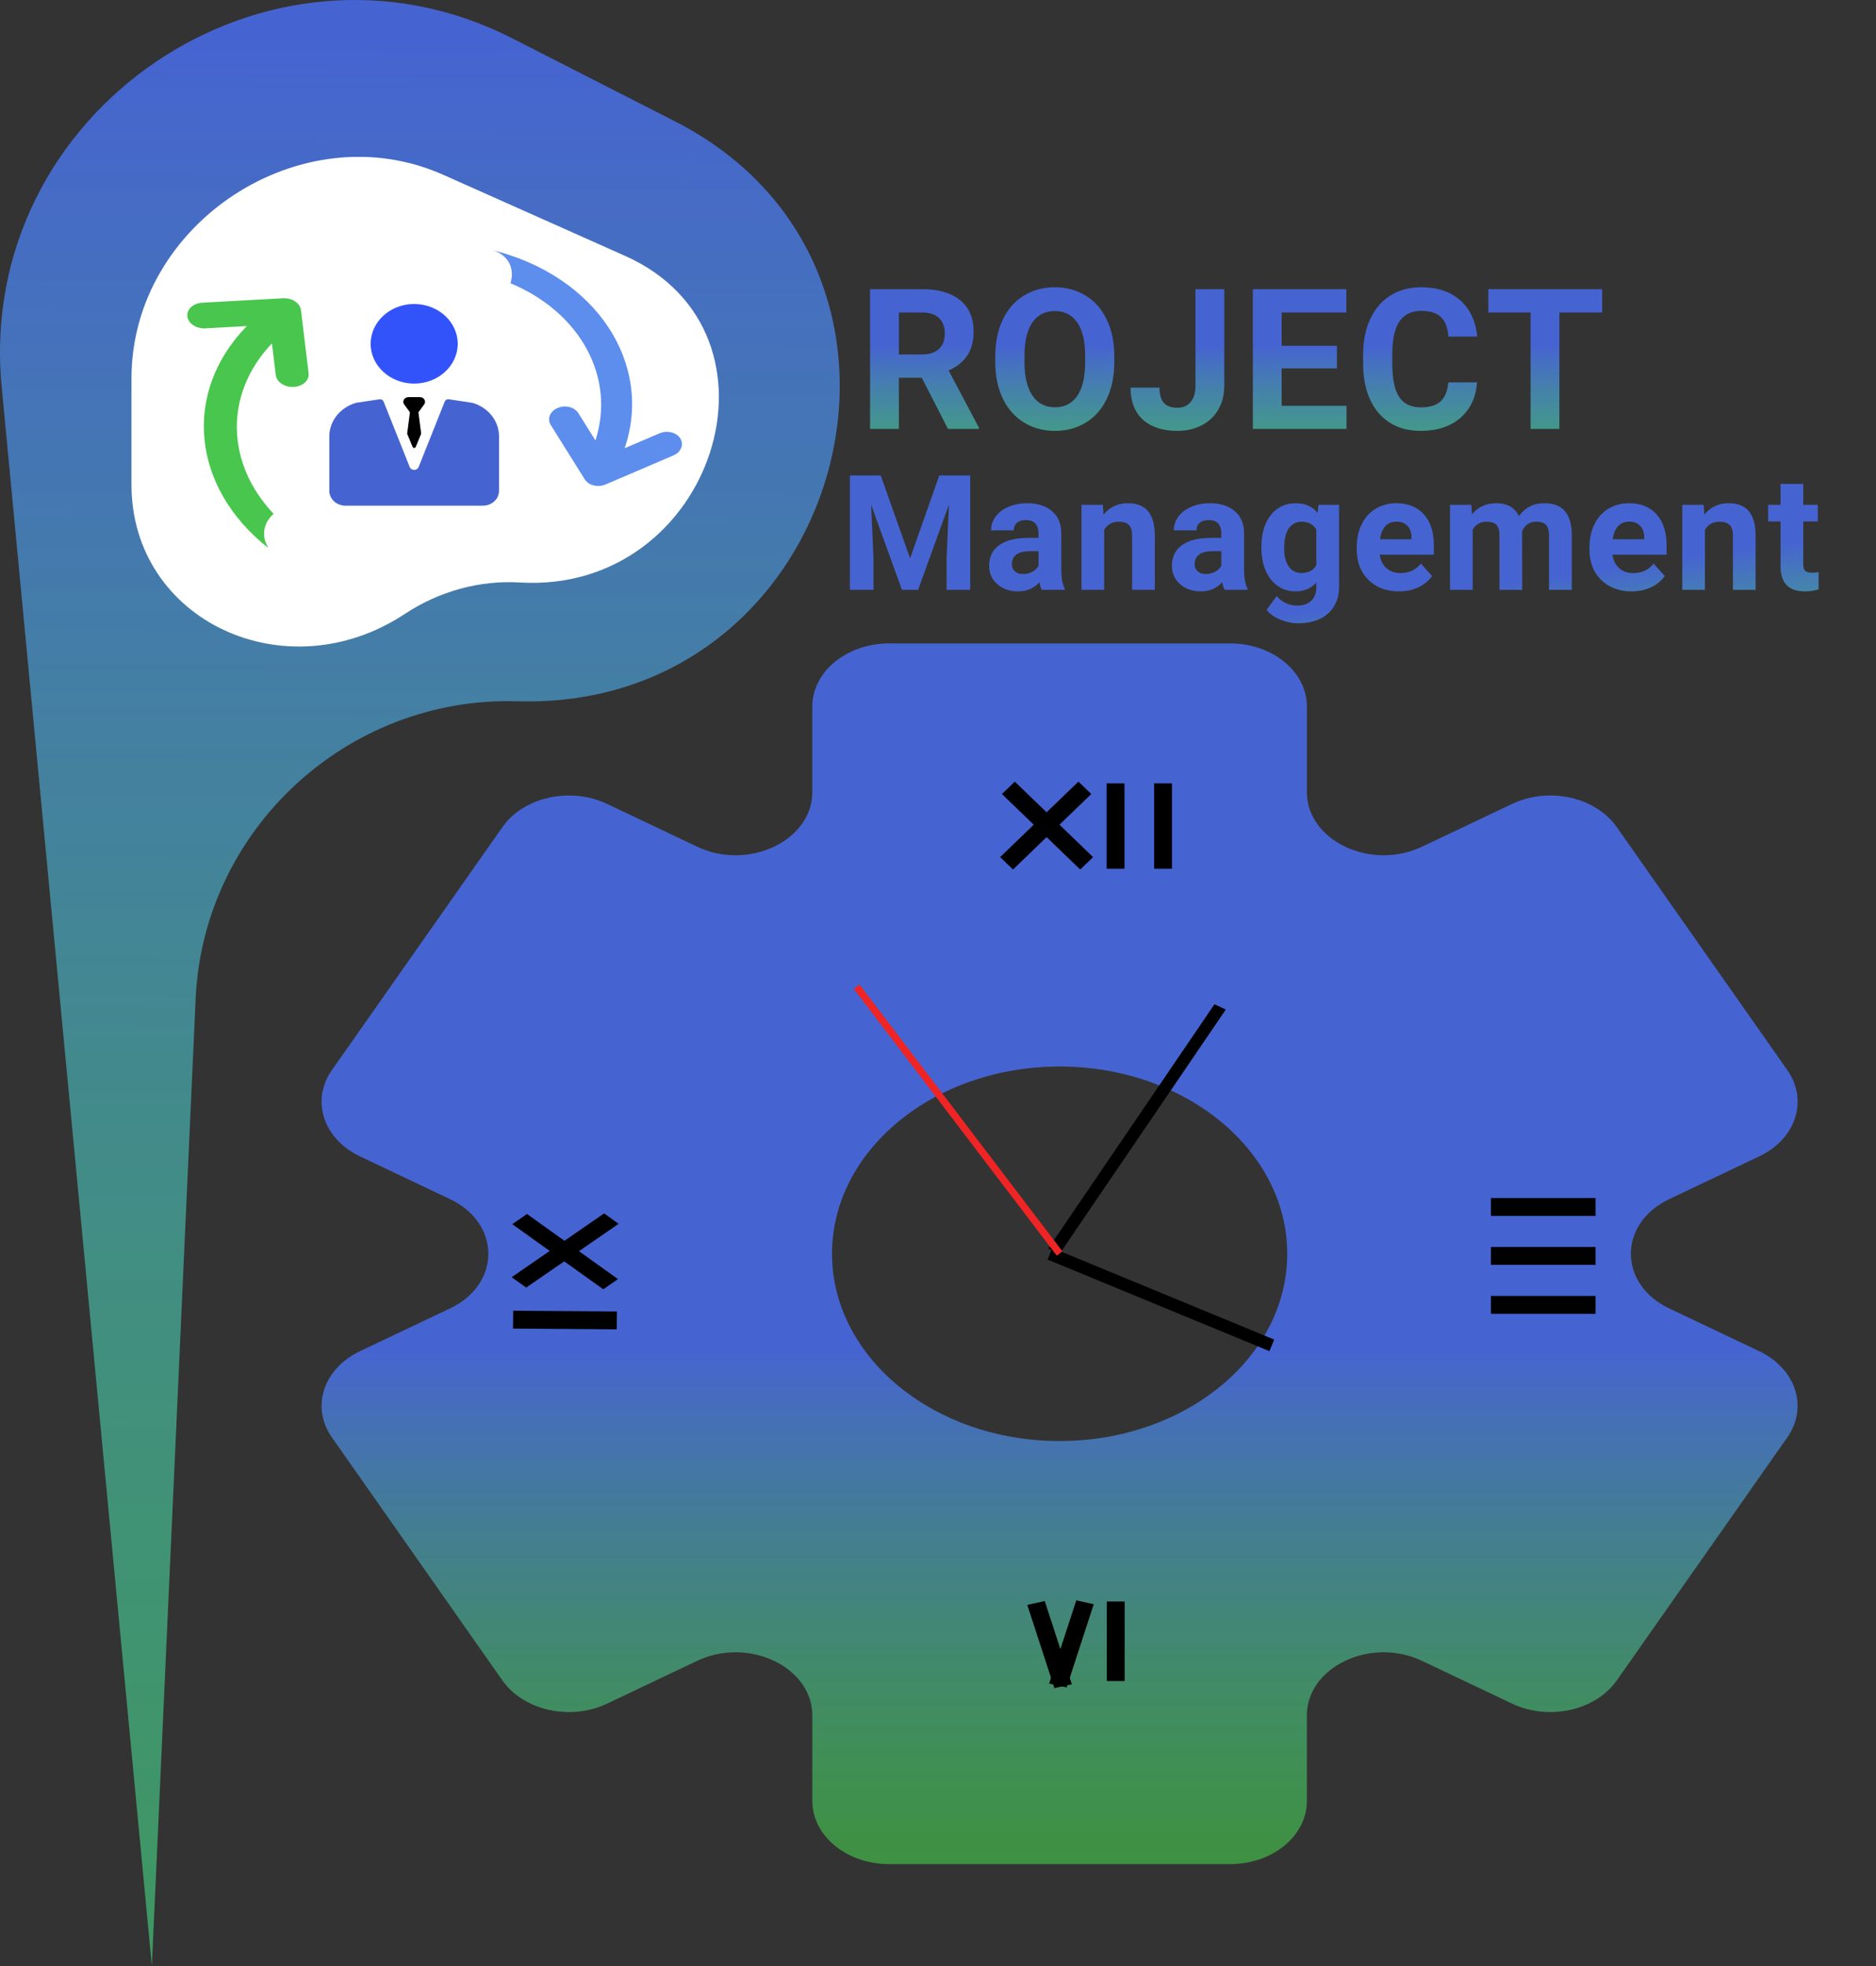 <svg width="105" height="110" viewBox="0 0 105 110" fill="none" xmlns="http://www.w3.org/2000/svg">
<rect x="0" y="0" width="105" height="110" fill="#333333" stroke="none"/>
<g id="logo-ready">
<g id="Clock-settings">
<g id="Settings">
<path id="Vector" d="M93.427 67.091L98.466 64.698C100.519 63.723 101.223 61.563 100.037 59.874L90.491 46.275C89.695 45.142 88.252 44.508 86.769 44.508C86.04 44.508 85.302 44.661 84.626 44.983L79.588 47.375C78.896 47.703 78.162 47.853 77.447 47.853C75.204 47.853 73.147 46.378 73.147 44.316V39.532C73.147 37.582 71.225 36 68.853 36H49.76C47.389 36 45.466 37.581 45.466 39.532V44.316C45.466 46.378 43.408 47.853 41.166 47.853C40.451 47.853 39.717 47.703 39.025 47.375L33.987 44.983C33.311 44.661 32.572 44.509 31.844 44.508C30.36 44.508 28.917 45.142 28.122 46.275L18.576 59.874C17.39 61.563 18.094 63.723 20.148 64.698L25.186 67.091C28.048 68.45 28.048 71.848 25.186 73.207L20.148 75.6C18.093 76.575 17.39 78.735 18.576 80.424L28.122 94.023C28.917 95.156 30.361 95.79 31.844 95.79C32.573 95.79 33.311 95.637 33.987 95.316L39.025 92.923C39.717 92.595 40.451 92.445 41.166 92.445C43.409 92.445 45.466 93.92 45.466 95.982V100.766C45.466 102.717 47.388 104.298 49.76 104.298H68.852C71.223 104.298 73.146 102.717 73.146 100.766V95.982C73.146 93.92 75.204 92.445 77.446 92.445C78.161 92.445 78.895 92.595 79.587 92.923L84.625 95.316C85.301 95.637 86.04 95.79 86.768 95.79C88.252 95.79 89.695 95.156 90.49 94.023L100.036 80.424C101.222 78.735 100.518 76.575 98.465 75.6L93.427 73.207C90.565 71.848 90.565 68.45 93.427 67.091ZM59.307 80.626C52.271 80.626 46.568 75.935 46.568 70.149C46.568 64.362 52.272 59.672 59.307 59.672C66.342 59.672 72.046 64.363 72.046 70.149C72.046 75.935 66.342 80.626 59.307 80.626Z" fill="url(#paint0_linear)"/>
<path id="hour" d="M58.765 70.149L71.182 75.272" stroke="black" stroke-width="0.7"/>
<line id="minutes" y1="-0.35" x2="16.522" y2="-0.35" transform="matrix(0.563 -0.827 0.907 0.422 59.306 70.149)" stroke="black" stroke-width="0.7"/>
<path id="seconds" d="M59.306 70.135L47.947 55.209" stroke="#EF2424" stroke-width="0.4" stroke-linejoin="round"/>
</g>
<g id="three">
<line id="Line 11" y1="-0.5" x2="5.858" y2="-0.5" transform="matrix(-1 0 0 1 89.304 70.77)" stroke="black"/>
<line id="Line 12" y1="-0.5" x2="5.858" y2="-0.5" transform="matrix(-1 0 0 1 89.304 68.03)" stroke="black"/>
<line id="Line 10" y1="-0.5" x2="5.858" y2="-0.5" transform="matrix(-1 0 0 1 89.304 73.51)" stroke="black"/>
</g>
<g id="twelve">
<line id="Line 6" y1="-0.5" x2="6.084" y2="-0.5" transform="matrix(0.72 -0.694 0.72 0.694 56.699 48.648)" stroke="black"/>
<line id="Line 7" y1="-0.5" x2="6.084" y2="-0.5" transform="matrix(0.72 0.694 -0.72 0.694 56.079 44.427)" stroke="black"/>
<line id="Line 8" x1="62.438" y1="43.83" x2="62.438" y2="48.606" stroke="black"/>
<line id="Line 9" x1="65.095" y1="43.83" x2="65.095" y2="48.606" stroke="black"/>
</g>
<g id="nine">
<line id="Line 6_2" y1="-0.5" x2="6.271" y2="-0.5" transform="matrix(-0.812 -0.581 0.825 -0.569 34.589 71.567)" stroke="black"/>
<line id="Line 7_2" y1="-0.5" x2="6.271" y2="-0.5" transform="matrix(0.825 -0.569 0.812 0.581 29.451 72.04)" stroke="black"/>
<line id="Line 8_2" y1="-0.5" x2="5.807" y2="-0.5" transform="matrix(1 0.007 -0.011 1 28.712 74.335)" stroke="black"/>
</g>
<g id="six">
<line id="Line 10_2" y1="-0.5" x2="4.895" y2="-0.5" transform="matrix(0.31 0.951 -0.977 0.215 57.497 89.794)" stroke="black"/>
<line id="Line 11_2" y1="-0.5" x2="4.895" y2="-0.5" transform="matrix(0.31 -0.951 0.977 0.215 59.699 94.412)" stroke="black"/>
<line id="Line 12_2" x1="62.447" y1="89.604" x2="62.447" y2="94.054" stroke="black"/>
</g>
</g>
<g id="ROJECT">
<path d="M51.593 21.137H50.31V24H48.698V16.18H51.604C52.528 16.18 53.24 16.386 53.742 16.797C54.243 17.209 54.494 17.791 54.494 18.543C54.494 19.076 54.377 19.522 54.145 19.88C53.915 20.235 53.566 20.518 53.097 20.729L54.789 23.925V24H53.06L51.593 21.137ZM50.31 19.832H51.609C52.014 19.832 52.327 19.73 52.549 19.526C52.771 19.318 52.882 19.034 52.882 18.672C52.882 18.303 52.777 18.013 52.565 17.802C52.358 17.59 52.037 17.485 51.604 17.485H50.31V19.832ZM62.367 20.267C62.367 21.037 62.231 21.712 61.959 22.292C61.687 22.872 61.297 23.32 60.788 23.635C60.283 23.95 59.703 24.107 59.048 24.107C58.4 24.107 57.822 23.952 57.313 23.64C56.805 23.329 56.411 22.885 56.132 22.308C55.852 21.728 55.711 21.062 55.707 20.31V19.923C55.707 19.154 55.845 18.477 56.121 17.893C56.4 17.306 56.792 16.856 57.297 16.545C57.806 16.23 58.386 16.072 59.037 16.072C59.689 16.072 60.267 16.23 60.772 16.545C61.281 16.856 61.673 17.306 61.949 17.893C62.228 18.477 62.367 19.152 62.367 19.918V20.267ZM60.735 19.913C60.735 19.093 60.588 18.47 60.294 18.044C60.001 17.617 59.582 17.404 59.037 17.404C58.497 17.404 58.08 17.616 57.786 18.038C57.492 18.457 57.344 19.073 57.34 19.886V20.267C57.34 21.066 57.487 21.685 57.781 22.125C58.074 22.566 58.497 22.786 59.048 22.786C59.589 22.786 60.004 22.575 60.294 22.152C60.584 21.726 60.731 21.107 60.735 20.294V19.913ZM66.911 16.18H68.522V21.594C68.522 22.091 68.412 22.532 68.189 22.915C67.971 23.295 67.661 23.588 67.26 23.796C66.859 24.004 66.406 24.107 65.901 24.107C65.074 24.107 64.43 23.898 63.968 23.479C63.506 23.056 63.275 22.46 63.275 21.69H64.897C64.897 22.074 64.978 22.356 65.139 22.539C65.3 22.722 65.554 22.813 65.901 22.813C66.209 22.813 66.455 22.707 66.637 22.496C66.82 22.285 66.911 21.984 66.911 21.594V16.18ZM74.828 20.611H71.734V22.706H75.365V24H70.123V16.18H75.354V17.485H71.734V19.349H74.828V20.611ZM82.669 21.395C82.609 22.236 82.297 22.899 81.735 23.382C81.176 23.866 80.439 24.107 79.522 24.107C78.519 24.107 77.73 23.771 77.153 23.098C76.581 22.421 76.294 21.494 76.294 20.315V19.837C76.294 19.085 76.427 18.423 76.692 17.85C76.957 17.277 77.334 16.838 77.825 16.534C78.319 16.226 78.892 16.072 79.544 16.072C80.446 16.072 81.173 16.314 81.724 16.797C82.276 17.281 82.594 17.959 82.68 18.833H81.069C81.03 18.328 80.888 17.963 80.645 17.737C80.405 17.508 80.038 17.394 79.544 17.394C79.007 17.394 78.604 17.587 78.335 17.974C78.07 18.357 77.934 18.953 77.927 19.762V20.353C77.927 21.198 78.054 21.816 78.308 22.206C78.566 22.596 78.971 22.791 79.522 22.791C80.02 22.791 80.39 22.679 80.634 22.453C80.881 22.224 81.022 21.871 81.058 21.395H82.669ZM89.673 17.485H87.278V24H85.666V17.485H83.303V16.18H89.673V17.485Z" fill="url(#paint1_linear)" style="mix-blend-mode:darken"/>
</g>
<g id="Management">
<path d="M49.294 26.602L50.938 31.242L52.572 26.602H54.304V33H52.981V31.251L53.113 28.232L51.386 33H50.48L48.758 28.236L48.89 31.251V33H47.571V26.602H49.294ZM58.307 33C58.248 32.886 58.206 32.744 58.179 32.574C57.872 32.916 57.472 33.088 56.98 33.088C56.514 33.088 56.127 32.953 55.82 32.684C55.515 32.414 55.363 32.074 55.363 31.664C55.363 31.16 55.549 30.773 55.921 30.504C56.296 30.234 56.836 30.098 57.542 30.095H58.127V29.823C58.127 29.603 58.07 29.427 57.955 29.295C57.844 29.164 57.667 29.098 57.424 29.098C57.21 29.098 57.041 29.149 56.918 29.252C56.798 29.354 56.738 29.495 56.738 29.673H55.468C55.468 29.398 55.553 29.143 55.723 28.909C55.893 28.674 56.133 28.491 56.444 28.359C56.754 28.225 57.103 28.157 57.49 28.157C58.075 28.157 58.54 28.305 58.883 28.601C59.228 28.894 59.401 29.307 59.401 29.84V31.901C59.404 32.352 59.467 32.694 59.59 32.925V33H58.307ZM57.257 32.117C57.444 32.117 57.617 32.076 57.775 31.994C57.933 31.909 58.051 31.796 58.127 31.655V30.838H57.652C57.016 30.838 56.678 31.058 56.637 31.497L56.633 31.572C56.633 31.73 56.688 31.86 56.8 31.963C56.911 32.065 57.063 32.117 57.257 32.117ZM61.726 28.245L61.765 28.794C62.105 28.37 62.561 28.157 63.132 28.157C63.636 28.157 64.011 28.305 64.257 28.601C64.503 28.897 64.629 29.339 64.635 29.928V33H63.365V29.959C63.365 29.689 63.306 29.495 63.189 29.375C63.072 29.252 62.877 29.19 62.605 29.19C62.247 29.19 61.979 29.342 61.8 29.647V33H60.53V28.245H61.726ZM68.537 33C68.478 32.886 68.436 32.744 68.41 32.574C68.102 32.916 67.702 33.088 67.21 33.088C66.744 33.088 66.357 32.953 66.05 32.684C65.745 32.414 65.593 32.074 65.593 31.664C65.593 31.16 65.779 30.773 66.151 30.504C66.526 30.234 67.066 30.098 67.772 30.095H68.357V29.823C68.357 29.603 68.3 29.427 68.186 29.295C68.074 29.164 67.897 29.098 67.654 29.098C67.44 29.098 67.271 29.149 67.148 29.252C67.028 29.354 66.968 29.495 66.968 29.673H65.698C65.698 29.398 65.783 29.143 65.953 28.909C66.123 28.674 66.363 28.491 66.674 28.359C66.984 28.225 67.333 28.157 67.72 28.157C68.306 28.157 68.77 28.305 69.113 28.601C69.459 28.894 69.631 29.307 69.631 29.84V31.901C69.634 32.352 69.697 32.694 69.82 32.925V33H68.537ZM67.487 32.117C67.674 32.117 67.847 32.076 68.005 31.994C68.163 31.909 68.281 31.796 68.357 31.655V30.838H67.882C67.246 30.838 66.908 31.058 66.867 31.497L66.863 31.572C66.863 31.73 66.918 31.86 67.03 31.963C67.141 32.065 67.293 32.117 67.487 32.117ZM70.602 30.587C70.602 29.858 70.775 29.27 71.121 28.825C71.469 28.38 71.938 28.157 72.527 28.157C73.049 28.157 73.454 28.336 73.744 28.693L73.797 28.245H74.948V32.842C74.948 33.258 74.853 33.62 74.663 33.927C74.475 34.235 74.21 34.469 73.868 34.63C73.525 34.791 73.123 34.872 72.663 34.872C72.315 34.872 71.975 34.802 71.644 34.661C71.313 34.523 71.062 34.345 70.892 34.125L71.455 33.352C71.771 33.706 72.155 33.883 72.606 33.883C72.943 33.883 73.205 33.792 73.393 33.611C73.58 33.432 73.674 33.177 73.674 32.846V32.591C73.381 32.922 72.996 33.088 72.518 33.088C71.947 33.088 71.484 32.865 71.13 32.42C70.778 31.972 70.602 31.378 70.602 30.64V30.587ZM71.872 30.68C71.872 31.11 71.959 31.449 72.132 31.695C72.305 31.938 72.542 32.06 72.844 32.06C73.23 32.06 73.507 31.915 73.674 31.625V29.625C73.504 29.335 73.23 29.19 72.852 29.19C72.548 29.19 72.307 29.314 72.132 29.564C71.959 29.812 71.872 30.185 71.872 30.68ZM78.297 33.088C77.6 33.088 77.031 32.874 76.592 32.446C76.155 32.019 75.937 31.449 75.937 30.737V30.614C75.937 30.136 76.029 29.71 76.214 29.335C76.398 28.957 76.659 28.667 76.996 28.465C77.336 28.26 77.723 28.157 78.156 28.157C78.807 28.157 79.318 28.362 79.69 28.773C80.065 29.183 80.252 29.764 80.252 30.517V31.036H77.225C77.266 31.346 77.389 31.595 77.594 31.783C77.802 31.97 78.064 32.064 78.38 32.064C78.87 32.064 79.252 31.887 79.527 31.532L80.151 32.231C79.961 32.501 79.703 32.711 79.378 32.864C79.053 33.013 78.692 33.088 78.297 33.088ZM78.152 29.186C77.9 29.186 77.695 29.27 77.537 29.44C77.381 29.61 77.282 29.854 77.238 30.17H79.004V30.069C78.999 29.788 78.922 29.571 78.776 29.419C78.629 29.263 78.421 29.186 78.152 29.186ZM82.349 28.245L82.388 28.777C82.725 28.364 83.181 28.157 83.755 28.157C84.367 28.157 84.787 28.399 85.016 28.882C85.35 28.399 85.826 28.157 86.444 28.157C86.96 28.157 87.344 28.308 87.596 28.61C87.848 28.909 87.974 29.36 87.974 29.963V33H86.699V29.968C86.699 29.698 86.646 29.502 86.541 29.379C86.436 29.253 86.249 29.19 85.983 29.19C85.602 29.19 85.338 29.372 85.192 29.735L85.196 33H83.926V29.972C83.926 29.697 83.872 29.498 83.764 29.375C83.655 29.252 83.471 29.19 83.21 29.19C82.85 29.19 82.589 29.339 82.428 29.638V33H81.158V28.245H82.349ZM91.322 33.088C90.625 33.088 90.056 32.874 89.617 32.446C89.18 32.019 88.962 31.449 88.962 30.737V30.614C88.962 30.136 89.054 29.71 89.239 29.335C89.424 28.957 89.684 28.667 90.021 28.465C90.361 28.26 90.748 28.157 91.181 28.157C91.832 28.157 92.343 28.362 92.715 28.773C93.09 29.183 93.278 29.764 93.278 30.517V31.036H90.25C90.291 31.346 90.414 31.595 90.619 31.783C90.827 31.97 91.089 32.064 91.406 32.064C91.895 32.064 92.277 31.887 92.552 31.532L93.177 32.231C92.986 32.501 92.728 32.711 92.403 32.864C92.078 33.013 91.718 33.088 91.322 33.088ZM91.177 29.186C90.925 29.186 90.72 29.27 90.562 29.44C90.406 29.61 90.307 29.854 90.263 30.17H92.029V30.069C92.024 29.788 91.948 29.571 91.801 29.419C91.654 29.263 91.447 29.186 91.177 29.186ZM95.352 28.245L95.391 28.794C95.731 28.37 96.187 28.157 96.758 28.157C97.262 28.157 97.637 28.305 97.883 28.601C98.129 28.897 98.255 29.339 98.261 29.928V33H96.991V29.959C96.991 29.689 96.932 29.495 96.815 29.375C96.698 29.252 96.503 29.19 96.231 29.19C95.873 29.19 95.605 29.342 95.426 29.647V33H94.156V28.245H95.352ZM100.928 27.076V28.245H101.741V29.177H100.928V31.55C100.928 31.726 100.962 31.852 101.029 31.928C101.097 32.004 101.225 32.042 101.416 32.042C101.557 32.042 101.681 32.032 101.789 32.011V32.974C101.54 33.05 101.284 33.088 101.02 33.088C100.13 33.088 99.676 32.638 99.658 31.739V29.177H98.964V28.245H99.658V27.076H100.928Z" fill="url(#paint2_linear)" style="mix-blend-mode:darken"/>
</g>
<path id="Rectangle 6" d="M8.5 110L0.092 21.619C-1.371 6.245 14.933 -4.862 28.675 2.147L37.775 6.788C54.053 15.09 47.338 39.779 28.949 39.237C19.438 38.957 11.379 46.409 10.95 55.882L8.5 110Z" fill="url(#paint3_linear)"/>
<path id="Rectangle 7" d="M22.662 34.347C15.979 38.761 7.359 34.716 7.359 27.12L7.359 21.171C7.359 12.476 16.897 6.252 24.814 9.782L34.984 14.316C44.664 18.631 39.946 33.249 29.085 32.59C26.856 32.455 24.582 33.079 22.662 34.347Z" fill="white"/>
<g id="inside-p">
<path id="arrow-1" d="M11.319 16.937C10.812 16.965 10.439 17.309 10.487 17.705C10.536 18.101 10.986 18.399 11.493 18.372L13.816 18.243C10.183 21.962 10.726 27.28 15.011 30.655L14.916 30.455C14.644 29.88 14.784 29.237 15.282 28.778C15.292 28.768 15.304 28.759 15.315 28.75C12.645 25.93 12.528 22.043 15.22 19.212L15.435 20.983C15.483 21.379 15.934 21.677 16.441 21.649C16.695 21.635 16.915 21.542 17.066 21.403C17.216 21.264 17.297 21.079 17.273 20.881L16.845 17.354C16.822 17.164 16.703 16.987 16.515 16.862C16.326 16.737 16.083 16.674 15.839 16.688L11.319 16.937Z" fill="#48C64D"/>
<g id="person">
<path id="Vector_2" d="M23.181 21.462C24.526 21.462 25.619 20.463 25.619 19.236C25.619 18.008 24.526 17.009 23.181 17.009C21.837 17.009 20.744 18.008 20.744 19.236C20.744 20.463 21.837 21.462 23.181 21.462Z" fill="#0028F9" fill-opacity="0.8"/>
<path id="Vector 2" d="M27.93 27.465V24.404C27.93 23.556 27.334 22.805 26.452 22.541L26.448 22.54L25.159 22.345C25.049 22.314 24.932 22.367 24.892 22.466L23.43 26.133C23.345 26.344 23.018 26.344 22.933 26.133L21.47 22.466C21.439 22.386 21.356 22.336 21.268 22.336C21.247 22.336 19.915 22.54 19.915 22.54C19.026 22.81 18.432 23.563 18.432 24.414V27.465C18.432 27.922 18.838 28.293 19.338 28.293H27.024C27.524 28.293 27.93 27.922 27.93 27.465Z" fill="#4664D1"/>
<path id="Vector 3" d="M23.713 22.303C23.657 22.247 23.574 22.219 23.491 22.219H22.872C22.788 22.219 22.706 22.247 22.65 22.303C22.563 22.39 22.55 22.515 22.612 22.613L22.944 23.069L22.788 24.264L23.094 25.006C23.124 25.081 23.239 25.081 23.269 25.006L23.574 24.264L23.419 23.069L23.751 22.613C23.812 22.515 23.8 22.39 23.713 22.303Z" fill="black"/>
</g>
<path id="arrow-2" d="M27.58 14C28.496 14.289 28.815 15.062 28.571 15.848C32.451 17.459 34.476 21.095 33.327 24.643L32.37 23.115C32.156 22.773 31.636 22.644 31.209 22.827C30.782 23.01 30.61 23.435 30.824 23.776L32.729 26.819C32.943 27.161 33.463 27.29 33.89 27.108L37.691 25.481C37.904 25.39 38.054 25.238 38.124 25.066C38.194 24.894 38.183 24.703 38.077 24.532C37.862 24.19 37.343 24.061 36.916 24.244L34.963 25.079C36.577 20.338 33.358 15.434 27.58 14Z" fill="#5286EC" fill-opacity="0.93"/>
</g>
</g>
<defs>
<linearGradient id="paint0_linear" x1="59.306" y1="36" x2="59.306" y2="104.298" gradientUnits="userSpaceOnUse">
<stop offset="0.578" stop-color="#4664D1"/>
<stop offset="1" stop-color="#46D14B" stop-opacity="0.59"/>
</linearGradient>
<linearGradient id="paint1_linear" x1="69" y1="14" x2="69" y2="27" gradientUnits="userSpaceOnUse">
<stop offset="0.411" stop-color="#4664D1"/>
<stop offset="1" stop-color="#46D175" stop-opacity="0.79"/>
</linearGradient>
<linearGradient id="paint2_linear" x1="76" y1="24" x2="78.4" y2="41.092" gradientUnits="userSpaceOnUse">
<stop offset="0.562" stop-color="#4664D1"/>
<stop offset="1" stop-color="#46D17E" stop-opacity="0.81"/>
</linearGradient>
<linearGradient id="paint3_linear" x1="24" y1="9.79636e-09" x2="23.5" y2="110" gradientUnits="userSpaceOnUse">
<stop offset="0.019" stop-color="#4664D1"/>
<stop offset="0.99" stop-color="#46D17E" stop-opacity="0.63"/>
</linearGradient>
</defs>
</svg>
